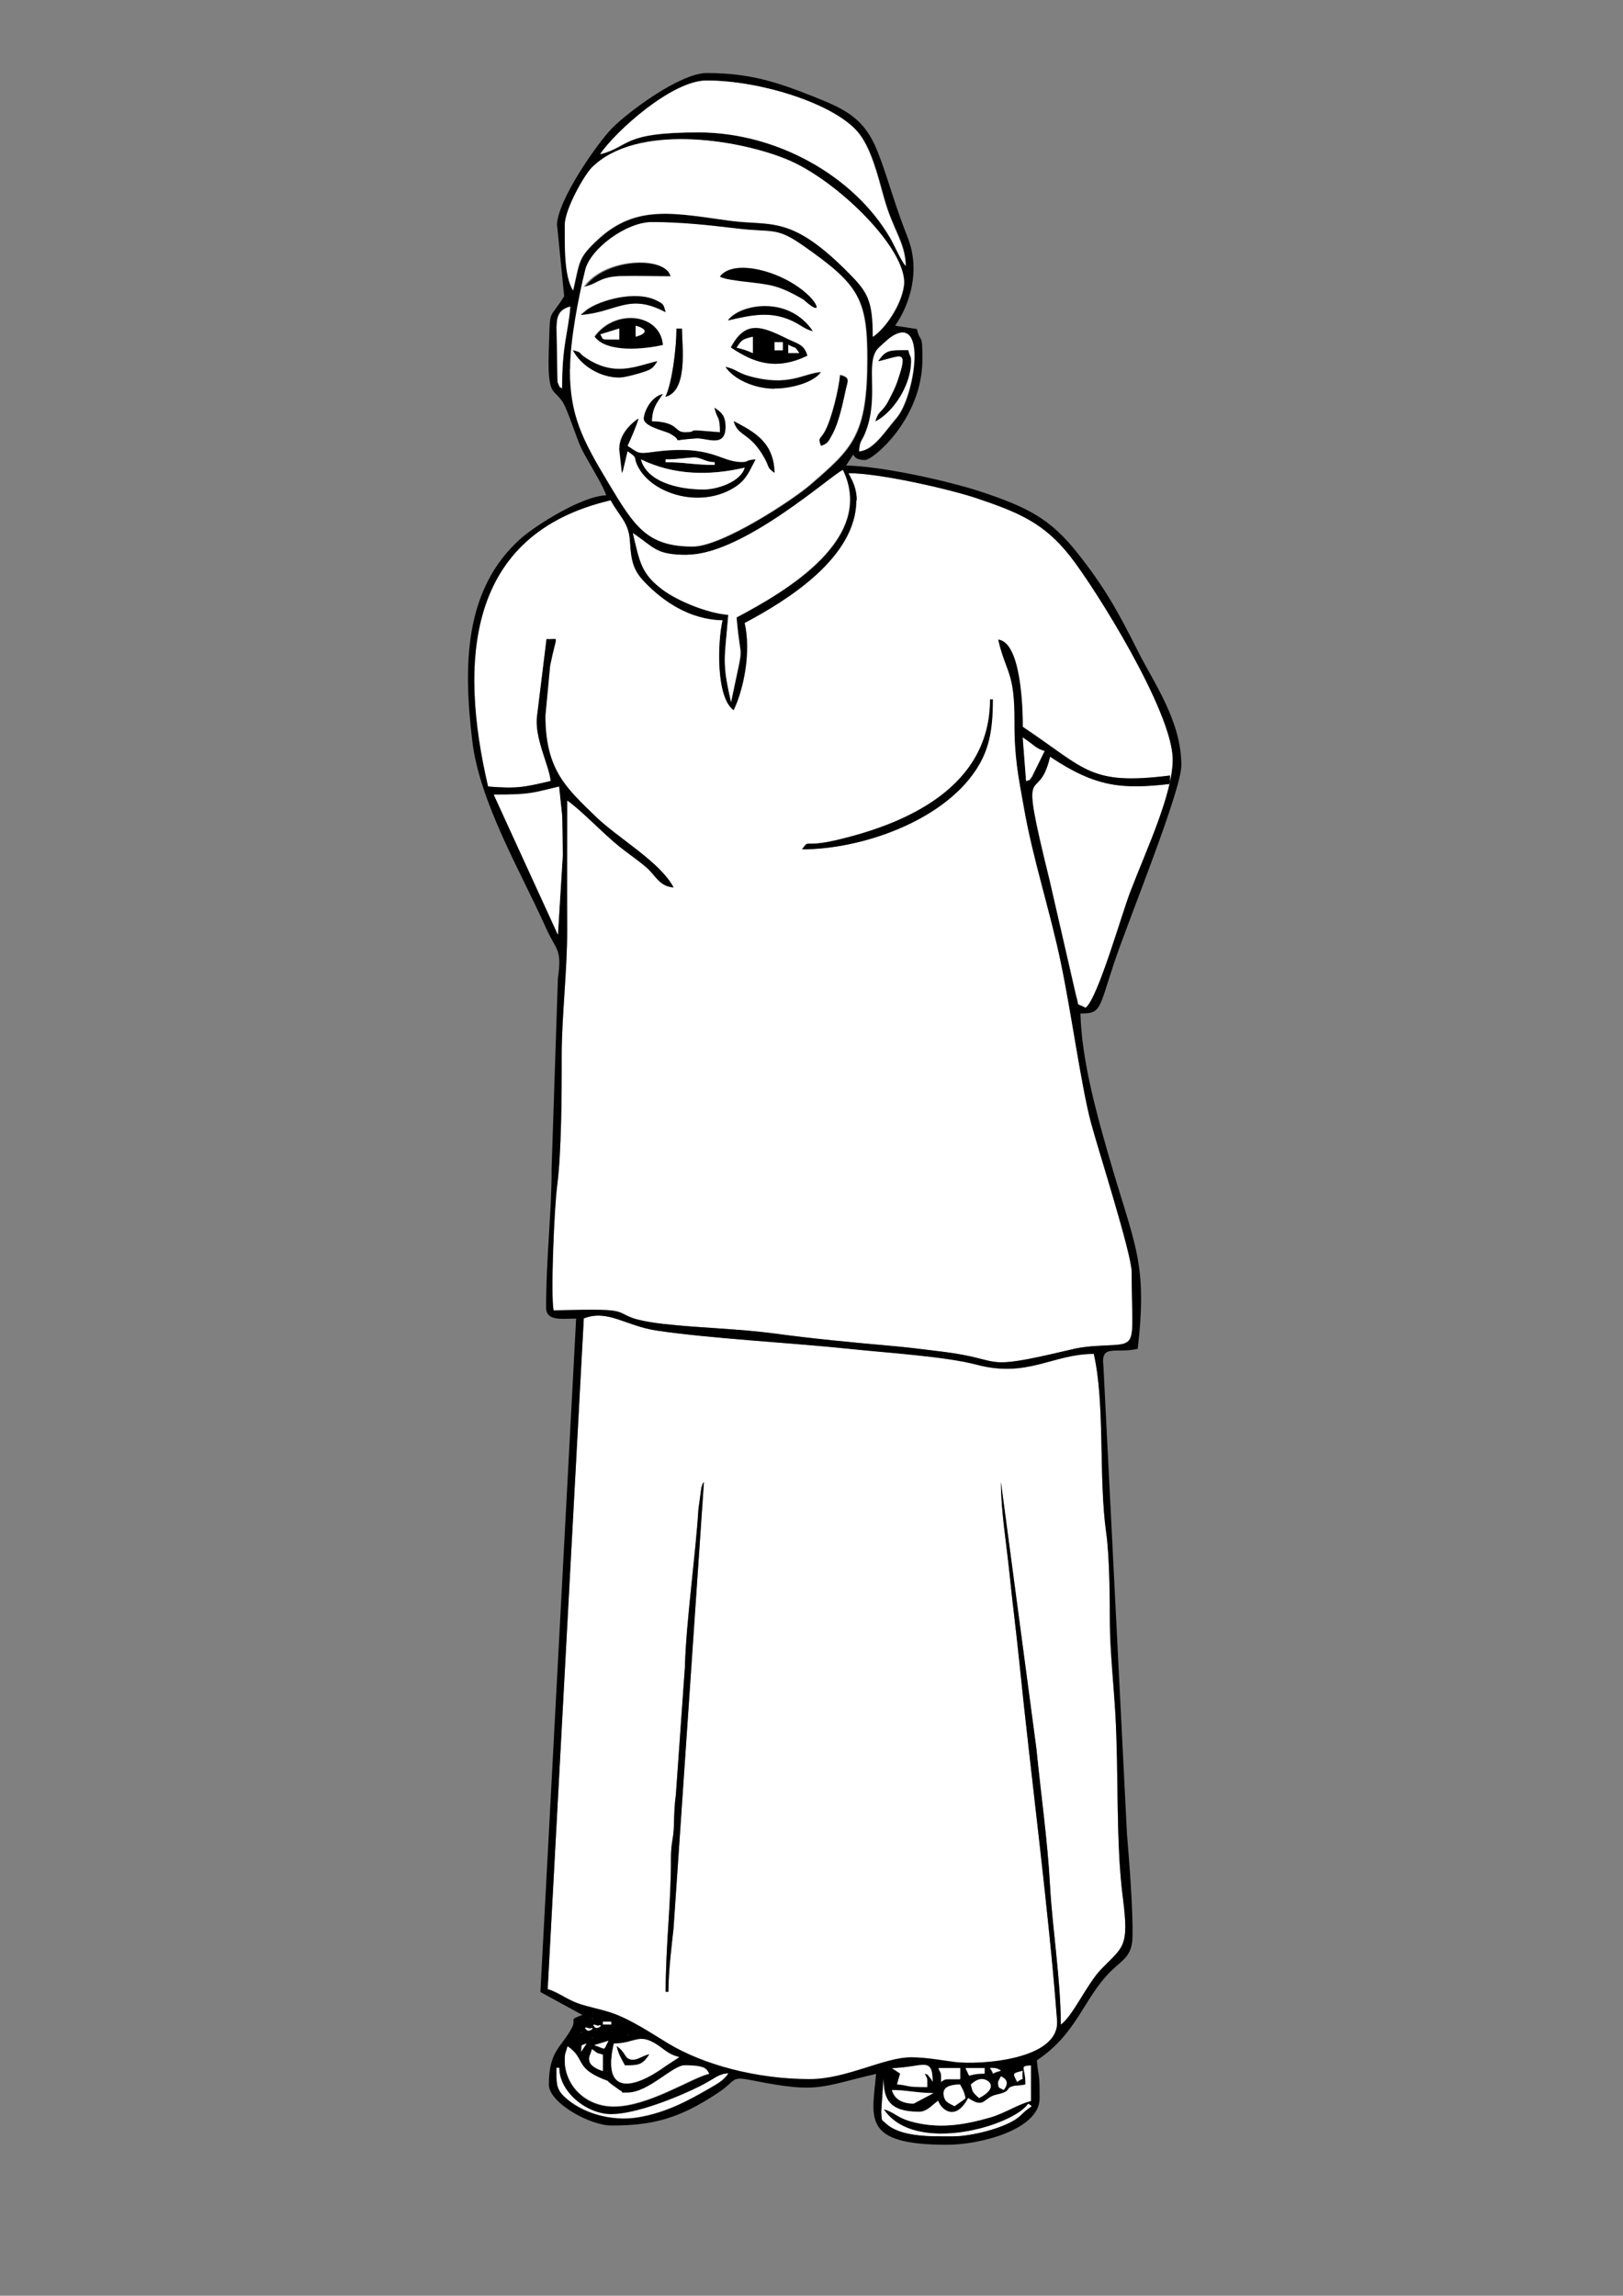 <?xml version="1.0" encoding="UTF-8"?>
<!DOCTYPE svg PUBLIC "-//W3C//DTD SVG 1.1//EN" "http://www.w3.org/Graphics/SVG/1.1/DTD/svg11.dtd">
<!-- Creator: CorelDRAW X6 -->
<svg xmlns="http://www.w3.org/2000/svg" xml:space="preserve" width="8.268in" height="11.693in" version="1.1" style="shape-rendering:geometricPrecision; text-rendering:geometricPrecision; image-rendering:optimizeQuality; fill-rule:evenodd; clip-rule:evenodd"
viewBox="0 0 8268 11693"
 xmlns:xlink="http://www.w3.org/1999/xlink">
 <rect x="0" y="0" width="8268" height="11693" fill="#808080" stroke="none"/>
 <defs>
  <style type="text/css">
   <![CDATA[
    .fil1 {fill:black}
    .fil0 {fill:white}
   ]]>
  </style>
 </defs>
 <g id="Layer_x0020_1">
  <path fill="#fff" d="M4085 4326c40,-54 2,-7 175,-47 360,-84 783,-271 783,-717l14 0c0,163 -21,260 -86,359 -172,262 -583,405 -887,405zm278 -1778c0,292 -353,510 -569,625 35,150 -6,341 -56,444 -89,-65 -82,-345 -56,-458 -170,-4 -303,-98 -393,-190 -60,-61 -73,-106 -79,-213 -6,-97 -56,-128 -98,-208 -739,172 -773,824 -625,1458 149,12 181,4 319,-28 -6,-76 -86,-223 -69,-333l48 -390c67,6 53,-38 18,136l-24 254c0,279 111,371 253,511 115,113 330,232 400,364 -71,-6 -92,-61 -136,-100 -43,-39 -94,-73 -141,-109 -82,-65 -197,-189 -265,-234 0,214 -1,421 0,653 1,208 -29,450 -28,652 0,190 -2,491 -23,657 -15,114 -34,564 -18,635 80,0 233,-9 304,2 79,11 41,42 253,67 185,22 384,24 575,50 185,25 385,44 565,60 108,10 183,19 287,32 320,39 180,100 625,-5 66,-16 97,-21 183,-26 193,-10 153,11 153,-374 0,-94 -173,-631 -208,-764 -49,-184 -100,-563 -154,-818 -55,-260 -141,-521 -187,-785 -28,-157 -48,-256 -48,-438 1,-256 -43,-242 -83,-417 118,13 125,359 125,444 324,217 340,299 750,248l0 43c-242,27 -375,19 -611,-139 -62,267 -167,-38 -3,628l135 588c20,66 -6,33 49,63 62,-45 185,-478 228,-591 82,-214 216,-498 216,-673 0,-243 -394,-871 -521,-1034 -134,-171 -262,-224 -480,-298 -131,-44 -489,-127 -651,-127 21,40 42,78 42,139z"/>
  <path fill="#fff" d="M3391 10145c0,-240 28,-452 27,-681 0,-81 13,-95 15,-166 2,-70 3,-105 10,-157l46 -649c5,-230 55,-574 69,-806l15 -110c14,-41 2,-9 13,-28l-155 2275c-10,90 -26,221 -26,321l-14 0zm-417 -3430l-184 3416c49,12 96,51 154,72 51,18 113,29 173,49 99,34 206,106 288,156 178,107 447,181 721,181 185,0 378,-111 514,-111 82,0 160,16 226,24 118,15 534,-8 519,-212 -42,-560 -132,-1233 -192,-1823 -14,-140 -36,-310 -50,-450 -16,-153 -44,-320 -44,-469l181 1360c22,225 57,467 69,695 12,220 55,484 55,708 59,-39 133,-207 205,-281 113,-118 144,-109 111,-367 -36,-274 -20,-635 -38,-934 -8,-130 -28,-327 -28,-458 -1,-130 -2,-342 -19,-467 -39,-280 -5,-659 -63,-909 -209,0 -337,124 -597,55 -158,-42 -464,-62 -642,-80 -301,-31 -716,-53 -989,-94 -157,-24 -247,-109 -369,-62z"/>
  <path fill="#000" d="M4849 10881c-105,0 -263,4 -337,-67 -22,-21 -19,-9 -22,-53 0,-3 0,-7 0,-10l11 -162c0,104 31,167 181,167 41,0 69,-37 97,-56 17,48 89,107 153,-14 87,58 73,-2 147,-18 84,-18 33,-35 94,-45 7,-1 26,0 51,-6 0,-93 -35,-92 28,-97l0 181c-65,15 -132,62 -208,84 -135,39 -267,60 -408,19 -66,-19 -83,-48 -134,-61 157,235 660,85 736,-28 27,19 22,4 -24,45 -18,17 -16,18 -37,32 -70,48 -228,89 -328,89zm-2014 -347l14 0c0,124 141,236 264,236 127,0 341,-87 454,-143 83,-42 90,-60 143,-65 -24,35 -52,50 -93,74 -113,65 -224,125 -365,149 -140,23 -292,-23 -379,-107 -40,-39 -38,-69 -38,-143zm2083 153c-2,2 -5,6 -7,7l-49 34c-30,-16 -56,-23 -56,-69 0,-36 53,-42 83,-42 15,29 19,33 28,69zm-264 28c-56,0 -98,-21 -111,-69 70,0 118,14 211,16l-100 53zm347 -125c33,0 90,42 -14,97 -32,-30 -32,-27 -42,-69 11,-11 33,-28 56,-28zm111 56c-22,-16 -28,-3 -28,-42 0,-2 14,-28 14,-28 0,0 56,19 14,69zm97 -97c-5,64 15,24 -28,56 -23,-46 -27,-41 28,-56zm-469 38c-1,-2 -5,-6 -6,-8 -19,-20 8,-4 -25,-17 18,37 13,15 14,69 -119,0 -81,-8 -154,-14l16 -55 -42 -28c159,-4 208,-63 208,69 -2,-3 -4,-7 -5,-9 -1,-2 -4,-7 -5,-8zm358 -38c-61,13 -25,29 -56,-14 20,0 19,0 38,4 2,0 8,8 9,5 2,-3 5,4 8,6zm-83 14c-104,0 -64,35 -97,-28l97 0 0 28zm-222 42c0,-51 2,-36 -14,-69l111 0 0 56 -56 0c-27,0 -25,4 -42,14zm-1305 -83c115,0 111,23 125,42 -90,21 -309,167 -486,167 -144,0 -250,-107 -250,-236 0,-38 7,-38 14,-69 92,62 35,107 180,167 46,19 6,-3 43,26l40 29c36,18 -10,14 42,14 108,0 230,-139 292,-139zm-417 -56l0 83c-27,-7 -69,-27 -69,-56 0,-29 5,-18 14,-56 33,22 14,17 56,28zm56 -56c95,0 122,-43 190,-11 58,28 76,65 143,80l-67 44c-171,124 -327,150 -266,-113zm-167 42c7,-42 -9,-28 28,-42l-28 42zm139 -56c-28,54 -8,42 -72,22l72 -22zm-83 -14c-1,-1 4,-4 4,-4l-4 4zm181 -14c-1,-1 4,-4 4,-4l-4 4zm-236 -14c-1,-1 4,-4 4,-4l-4 4zm28 -14c-23,-23 16,-7 16,-7 34,-12 -2,22 -16,7zm42 -14c-23,-23 16,-7 16,-7 34,-12 -2,22 -16,7zm42 -28l42 0 0 14 -42 0 0 -14zm-56 -14c-1,-1 4,-4 4,-4l-4 4zm-42 -3569c122,-47 211,38 369,62 273,41 688,62 989,94 178,19 484,38 642,80 260,69 388,-55 597,-55 58,250 24,629 63,909 18,125 19,337 19,467 1,131 21,328 28,458 17,299 2,660 38,934 33,258 3,249 -111,367 -72,75 -146,242 -205,281 0,-225 -43,-489 -55,-708 -12,-228 -47,-469 -69,-695l-181 -1360c0,149 29,316 44,469 14,140 36,310 50,450 60,590 150,1264 192,1823 15,204 -401,227 -519,212 -66,-8 -144,-24 -226,-24 -136,0 -329,111 -514,111 -275,0 -543,-74 -721,-181 -82,-49 -189,-122 -288,-156 -59,-20 -122,-31 -173,-49 -58,-21 -106,-59 -154,-72l184 -3416zm-458 -2666c189,0 192,-9 331,-41l16 153 3 195 -25 406 -326 -712zm1847 -1500c0,-61 -21,-99 -42,-139 162,0 520,83 651,127 218,73 346,127 480,298 127,162 521,791 521,1034 0,175 -134,459 -216,673 -44,113 -166,546 -228,591 -55,-29 -29,3 -49,-63l-135 -588c-164,-665 -59,-361 3,-628 236,158 369,166 611,139l0 -43c-409,51 -425,-31 -750,-248 0,-85 -7,-431 -125,-444 41,174 84,161 83,417 -1,183 20,282 48,438 46,264 133,525 187,785 54,256 105,634 154,818 35,133 208,670 208,764 0,385 40,364 -153,374 -86,4 -117,10 -183,26 -445,105 -305,45 -625,5 -105,-13 -180,-23 -287,-32 -180,-16 -380,-35 -565,-60 -190,-26 -390,-29 -575,-50 -211,-25 -174,-55 -253,-67 -71,-10 -224,-2 -304,-2 -16,-71 3,-521 18,-635 22,-166 24,-467 23,-657 0,-202 29,-445 28,-652 -1,-232 0,-439 0,-653 68,46 184,169 265,234 46,37 97,71 141,109 44,39 64,95 136,100 -70,-132 -284,-251 -400,-364 -143,-140 -253,-231 -253,-511l24 -254c35,-174 49,-130 -18,-136l-48 390c-16,110 63,257 69,333 -138,32 -170,40 -319,28 -148,-634 -114,-1286 625,-1458 42,80 92,110 98,208 6,107 19,152 79,213 90,92 223,187 393,190 -26,113 -34,393 56,458 50,-104 90,-295 56,-444 217,-115 569,-333 569,-625zm847 1208c57,38 69,58 111,69l-64 130c-20,26 -1,11 -30,23l-17 -222zm-1708 -930c287,0 747,-419 792,-431 168,349 -289,616 -542,750 22,259 42,91 -28,431 -47,-203 -33,-215 -14,-444 -111,-9 -260,-73 -332,-126 -111,-82 -119,-141 -154,-290 112,75 114,111 278,111zm875 -528c5,-57 13,-47 32,-93 72,-180 0,-349 61,-425 8,-10 54,-51 66,-60 192,-136 124,301 32,408 -61,71 -117,164 -190,171zm-1541 -639c0,-59 22,-85 69,-97 -12,143 -42,188 -42,417 -12,-14 -5,12 -23,-33l-5 -286zm139 -194c80,-19 82,-53 194,-56 82,-2 168,1 251,1 -29,-109 -343,-96 -444,56zm-69 417c0,-149 44,-373 77,-506 27,-109 210,-244 340,-244 142,0 287,15 426,32 197,24 205,-11 351,93 272,192 319,262 319,569 0,393 -76,457 -289,642 -91,79 -452,316 -600,316 -233,0 -296,-102 -428,-322 -136,-226 -197,-347 -197,-581zm-28 -736c0,-79 99,-254 138,-293 223,-222 729,-148 989,-43 256,103 624,465 600,645 -14,101 -96,219 -158,260 0,-185 -26,-227 -121,-323 -297,-301 -394,-239 -607,-268 -281,-38 -476,-85 -671,94 -103,95 -93,108 -128,261 -46,-73 -42,-227 -42,-333zm181 -361c77,-115 365,-375 542,-375 274,0 644,117 768,260 69,80 103,223 135,337 46,166 108,225 111,347 -24,-28 -55,-102 -79,-143 -188,-319 -583,-537 -976,-537 -395,0 -345,70 -500,111zm-222 361l36 362c-78,125 -71,57 -77,235 -2,49 -5,134 1,180 9,79 27,67 64,117 28,37 74,191 101,246 28,56 114,193 125,236 -123,3 -359,153 -434,219 -292,259 -294,651 -248,1032 37,313 248,667 377,956 51,114 81,100 59,254l-32 968c1,221 -28,448 -28,708 0,71 82,56 153,56l-182 3430 214 117c-76,27 -27,16 -55,68 -53,98 -116,115 -116,287 0,91 208,208 319,208 212,0 346,-36 542,-166 101,-67 59,-88 186,-62 327,65 335,31 620,-35 -20,224 -76,361 361,361 175,0 472,-80 472,-236 0,-150 -6,-99 -14,-194 207,-138 237,-316 378,-455 56,-55 106,-74 109,-169 4,-140 -17,-394 -28,-530l-120 -2383c-14,-114 61,-61 175,-87 51,-455 -17,-522 -156,-1011 -54,-190 -130,-460 -136,-697 105,0 92,-17 172,-259 71,-213 342,-875 342,-1005 0,-228 -143,-424 -222,-583 -101,-202 -172,-328 -307,-498 -139,-176 -256,-234 -493,-313 -158,-52 -496,-129 -686,-133 69,-103 2,-28 97,-28 40,0 292,-209 292,-514 0,-143 -9,-73 -28,-153l-111 -17c76,-111 130,-281 64,-449 -75,-191 -103,-313 -155,-442 -66,-164 -160,-211 -322,-275 -188,-75 -329,-121 -546,-121 -138,0 -406,202 -483,281 -73,74 -281,369 -281,497z"/>
  <path fill="#fff" d="M3946 2409c-41,-30 -25,-27 -51,-74 -74,-136 -136,-109 -158,-190 105,55 205,106 208,264zm-792 -125c0,-70 55,-124 97,-153 -7,31 -41,109 -56,139 57,38 54,42 128,32 304,-41 341,51 455,51 36,0 14,-9 69,-14 -31,58 -44,99 -99,137 -171,116 -421,44 -497,-96 -31,-57 4,-42 -56,-83l-24 101c0,-2 -2,7 -4,10l-14 -125zm125 -153c0,-23 28,-107 97,-125 -28,42 -54,69 -56,139 138,3 114,56 167,56 64,0 20,-11 67,-9l113 9c0,-87 -13,-61 -28,-125 34,23 56,41 56,97 0,110 -96,55 -150,59 -158,12 -48,21 -134,-25 -26,-14 -132,-35 -132,-76zm903 139c-18,-43 -1,-33 21,-76 34,-65 70,-216 76,-285 54,14 39,29 27,82 -14,65 -34,158 -64,215 -25,47 -27,52 -61,64zm-792 -250c33,-68 56,-244 56,-347l28 0c0,85 32,316 -83,347zm555 -42c-103,0 -208,-48 -250,-111 54,13 63,31 119,47 202,57 275,-12 367,-20 -38,51 -146,83 -236,83zm-792 -56c-98,0 -194,-60 -236,-139 52,14 23,10 61,36 151,103 260,45 369,20 -26,39 -29,41 -81,58 -20,7 -85,25 -113,25zm569 -153c73,-138 152,-111 283,-46 56,28 91,29 106,88 -160,77 -270,38 -389,-42zm-694 -56c106,-145 334,-117 347,42 -91,21 -285,43 -347,-42zm680 -83c59,-81 307,-129 431,56 -39,-11 -61,-32 -102,-51 -113,-54 -211,-32 -329,-4zm-720 -53c67,-48 244,-99 350,-49 41,20 40,20 50,61 -187,-99 -246,-2 -431,14l30 -25zm1077 -68c-39,-21 -70,-37 -115,-51 -78,-24 -231,-25 -283,-50 69,-95 322,-27 449,94 47,45 67,97 0,43 -32,-25 -7,-12 -50,-35zm-1093 -46c101,-151 415,-164 444,-56 -82,0 -169,-3 -251,-1 -112,3 -114,38 -194,56zm-69 417c0,234 61,355 197,581 132,220 195,322 428,322 148,0 509,-237 600,-316 213,-185 289,-249 289,-642 0,-308 -48,-378 -319,-569 -147,-104 -155,-69 -351,-93 -140,-17 -284,-32 -426,-32 -130,0 -313,135 -340,244 -33,134 -77,357 -77,506z"/>
  <path fill="#fff" d="M2877 1146c0,106 -4,261 42,333 35,-152 25,-165 128,-261 195,-180 390,-132 671,-94 213,28 310,-33 607,268 95,96 121,138 121,323 62,-41 144,-159 158,-260 25,-180 -343,-542 -600,-645 -260,-105 -766,-179 -989,43 -39,39 -138,213 -138,293z"/>
  <path fill="#fff" d="M3502 2826c-164,0 -166,-36 -278,-111 35,149 43,208 154,290 72,53 221,117 332,126 -19,229 -33,241 14,444 70,-340 49,-172 28,-431 252,-133 709,-401 542,-750 -44,12 -505,431 -792,431z"/>
  <path fill="#fff" d="M3058 785c154,-41 105,-111 500,-111 394,0 789,218 976,537 24,41 55,116 79,143 -3,-122 -65,-181 -111,-347 -32,-114 -66,-257 -135,-337 -124,-143 -493,-260 -768,-260 -177,0 -464,260 -542,375z"/>
  <path fill="#fff" d="M2516 4048l326 712 25 -406 -3 -195 -16 -153c-140,33 -142,41 -331,41z"/>
  <path fill="#fff" d="M4849 10881c100,0 258,-41 328,-89 21,-15 19,-16 37,-32 46,-42 51,-26 24,-45 -76,113 -579,263 -736,28 50,13 68,42 134,61 142,41 273,20 408,-19 76,-22 143,-68 208,-84l0 -181c-62,5 -28,5 -28,97 -26,6 -45,5 -51,6 -61,11 -10,27 -94,45 -74,16 -59,76 -147,18 -64,121 -136,61 -153,14 -28,19 -56,56 -97,56 -150,0 -181,-63 -181,-167l-11 162c0,3 0,7 0,10 3,44 -1,32 22,53 74,71 232,67 337,67z"/>
  <path fill="#000" d="M3391 10145l14 0c0,-100 16,-231 26,-321l155 -2275c-12,19 1,-13 -13,28l-15 110c-14,232 -63,576 -69,806l-46 649c-7,52 -8,87 -10,157 -2,71 -15,85 -15,166 1,228 -27,441 -27,681z"/>
  <path fill="#fff" d="M4627 1784c9,39 14,24 14,56 0,118 -86,255 -181,306 15,-54 34,-43 65,-102 19,-36 35,-66 48,-105 55,-164 20,-127 -99,-99 40,-59 58,-56 153,-56zm-250 514c73,-6 129,-100 190,-171 92,-107 160,-543 -32,-408 -12,9 -58,50 -66,60 -61,76 11,245 -61,425 -18,46 -27,36 -32,93z"/>
  <path fill="#000" d="M3585 2493c-140,0 -290,-43 -319,-153 167,80 347,84 528,42 -19,71 -138,111 -208,111zm-194 -153c56,0 114,-9 141,-10 39,-2 59,24 109,24l0 14c-105,0 -151,-14 -250,-14l0 -14zm-236 -56l14 125c2,-3 3,-12 4,-10l24 -101c60,40 25,25 56,83 76,140 326,212 497,96 55,-38 68,-79 99,-137 -55,5 -33,14 -69,14 -114,0 -151,-92 -455,-51 -74,10 -71,6 -128,-32 14,-30 48,-108 56,-139 -42,28 -97,83 -97,153z"/>
  <path fill="#fff" d="M2877 10492c0,129 106,236 250,236 177,0 396,-146 486,-167 -14,-19 -10,-42 -125,-42 -62,0 -184,139 -292,139 -52,0 -6,4 -42,-14l-40 -29c-37,-29 3,-7 -43,-26 -145,-60 -88,-105 -180,-167 -7,31 -14,32 -14,69z"/>
  <path fill="#fff" d="M3183 10519c-17,-33 -32,-57 -42,-97 50,33 37,69 83,69 27,0 45,-19 83,-28 -36,54 -55,56 -125,56zm-56 -111c-61,263 95,237 266,113l67 -44c-67,-16 -85,-53 -143,-80 -68,-33 -95,11 -190,11z"/>
  <path fill="#000" d="M4085 4326c304,0 715,-143 887,-405 65,-99 86,-196 86,-359l-14 0c0,446 -423,633 -783,717 -174,40 -135,-7 -175,47z"/>
  <path fill="#000" d="M4071 1798l-56 0 0 -42c47,25 26,1 56,42zm-83 -14l-42 0 0 -42 42 0 0 42zm-236 -14c27,-40 29,-43 83,-56l0 83c-28,-13 -50,-20 -83,-28zm-28 0c118,79 229,118 389,42 -16,-59 -50,-60 -106,-88 -130,-64 -209,-92 -283,46z"/>
  <path fill="#fff" d="M3585 2493c70,0 189,-40 208,-111 -180,42 -361,39 -528,-42 29,110 180,153 319,153z"/>
  <path fill="#000" d="M3155 1673l0 56 -56 0c-40,0 -25,-4 -41,-26l97 -30zm83 -14c61,16 61,39 0,56l0 -56zm-208 56c62,84 256,63 347,42 -13,-159 -241,-186 -347,-42z"/>
  <path fill="#fff" d="M2835 10533c0,74 -2,104 38,143 87,84 239,131 379,107 142,-24 252,-83 365,-149 41,-24 69,-39 93,-74 -53,4 -61,23 -143,65 -112,56 -326,143 -454,143 -123,0 -264,-112 -264,-236l-14 0z"/>
  <path fill="#000" d="M3669 1410c52,25 205,26 283,50 45,14 77,30 115,51 42,23 18,10 50,35 67,53 47,1 0,-43 -127,-121 -379,-188 -449,-94z"/>
  <path fill="#000" d="M3280 2132c0,41 106,62 132,76 86,46 -24,36 134,25 53,-4 150,51 150,-59 0,-57 -22,-75 -56,-97 15,64 28,38 28,125l-113 -9c-48,-2 -4,9 -67,9 -53,0 -29,-52 -167,-56 2,-70 27,-97 56,-139 -69,18 -97,102 -97,125z"/>
  <path fill="#000" d="M4474 1840c120,-28 155,-65 99,99 -13,39 -29,68 -48,105 -31,58 -51,47 -65,102 95,-50 181,-188 181,-306 0,-32 -5,-16 -14,-56 -94,0 -113,-4 -153,56z"/>
  <path fill="#000" d="M3946 1979c90,0 198,-32 236,-83 -92,8 -165,77 -367,20 -56,-16 -65,-35 -119,-47 42,63 147,111 250,111z"/>
  <path fill="#fff" d="M4544 10533l42 28 -16 55c73,7 36,14 154,14 -1,-55 4,-33 -14,-69 33,13 6,-4 25,17 2,2 5,6 6,8 2,2 4,7 5,8 1,2 3,6 5,9 0,-133 -49,-73 -208,-69z"/>
  <path fill="#000" d="M2960 1604c185,-15 244,-113 431,-14 -11,-40 -9,-41 -50,-61 -106,-50 -283,1 -350,49l-30 25z"/>
  <path fill="#000" d="M3155 1923c28,0 93,-19 113,-25 52,-17 55,-19 81,-58 -110,26 -219,83 -369,-20 -38,-26 -9,-22 -61,-36 42,79 138,139 236,139z"/>
  <path fill="#fff" d="M2835 1659l5 286c18,45 11,19 23,33 0,-229 30,-273 42,-417 -47,13 -69,38 -69,97z"/>
  <path fill="#000" d="M3710 1632c118,-27 216,-50 329,4 41,20 62,41 102,51 -124,-185 -371,-136 -431,-56z"/>
  <path fill="#000" d="M4182 2271c34,-12 36,-17 61,-64 30,-57 50,-150 64,-215 11,-53 27,-68 -27,-82 -6,70 -42,221 -76,285 -23,43 -39,32 -21,76z"/>
  <path fill="#000" d="M3391 2021c116,-31 83,-262 83,-347l-28 0c0,104 -23,279 -56,347z"/>
  <path fill="#fff" d="M5227 3978c29,-11 10,3 30,-23l64 -130c-42,-11 -54,-31 -111,-69l17 222z"/>
  <path fill="#000" d="M3946 2409c-4,-158 -104,-209 -208,-264 22,81 83,54 158,190 26,48 10,45 51,74z"/>
  <path fill="#fff" d="M4807 10658c0,47 25,53 56,69l49 -34c1,-1 4,-5 7,-7 -9,-37 -13,-41 -28,-69 -31,0 -83,6 -83,42z"/>
  <path fill="#fff" d="M4655 10714l100 -53c-92,-2 -140,-16 -211,-16 13,48 55,69 111,69z"/>
  <path fill="#fff" d="M4946 10617c10,42 10,39 42,69 104,-55 47,-97 14,-97 -23,0 -44,17 -56,28z"/>
  <path fill="#fff" d="M4794 10603c17,-10 15,-14 42,-14l56 0 0 -56 -111 0c16,33 14,18 14,69z"/>
  <path fill="#fff" d="M3391 2340l0 14c99,0 145,14 250,14l0 -14c-50,0 -70,-26 -109,-24 -27,1 -85,10 -141,10z"/>
  <path fill="#fff" d="M3002 10492c0,28 43,48 69,56l0 -83c-41,-11 -23,-6 -56,-28 -9,37 -14,26 -14,56z"/>
  <path fill="#000" d="M3183 10519c70,0 89,-1 125,-56 -38,9 -56,28 -83,28 -46,0 -33,-36 -83,-69 9,41 24,64 42,97z"/>
  <path fill="#fff" d="M3752 1771c34,8 56,15 83,28l0 -83c-55,13 -56,15 -83,56z"/>
  <path fill="#fff" d="M3058 1703c16,21 1,26 41,26l56 0 0 -56 -97 30z"/>
  <path fill="#fff" d="M5016 10561l0 -28 -97 0c33,63 -7,28 97,28z"/>
  <path fill="#fff" d="M5085 10603c0,39 6,26 28,42 42,-51 -14,-69 -14,-69 0,0 -14,26 -14,28z"/>
  <path fill="#fff" d="M3238 1715c61,-16 61,-39 0,-56l0 56z"/>
  <polygon fill="#fff" points="3946,1784 3988,1784 3988,1743 3946,1743 "/>
  <path fill="#fff" d="M5182 10603c43,-31 22,9 28,-56 -55,15 -50,10 -28,56z"/>
  <path fill="#fff" d="M4016 1798l56 0c-30,-41 -9,-17 -56,-42l0 42z"/>
  <path fill="#fff" d="M3028 10416c64,21 43,32 72,-22l-72 22z"/>
  <path fill="#fff" d="M5099 10547c-3,-2 -7,-9 -8,-6 -2,3 -7,-4 -9,-5 -19,-4 -18,-3 -38,-4 31,43 -6,27 56,14z"/>
  <polygon fill="#fff" points="3071,10311 3113,10311 3113,10297 3071,10297 "/>
  <path fill="#fff" d="M2960 10450l28 -42c-36,14 -21,0 -28,42z"/>
  <path fill="#fff" d="M3030 10325c14,14 50,-20 16,-7 0,0 -39,-16 -16,7z"/>
  <path fill="#fff" d="M2988 10339c14,14 50,-20 16,-7 0,0 -39,-16 -16,7z"/>
  <path fill="#fff" d="M2960 10353l4 -4c0,0 -6,3 -4,4z"/>
  <path fill="#fff" d="M3016 10381l4 -4c0,0 -6,3 -4,4z"/>
  <path fill="#fff" d="M3016 10283l4 -4c0,0 -6,3 -4,4z"/>
  <path fill="#fff" d="M3196 10367l4 -4c0,0 -6,3 -4,4z"/>
 </g>
</svg>
